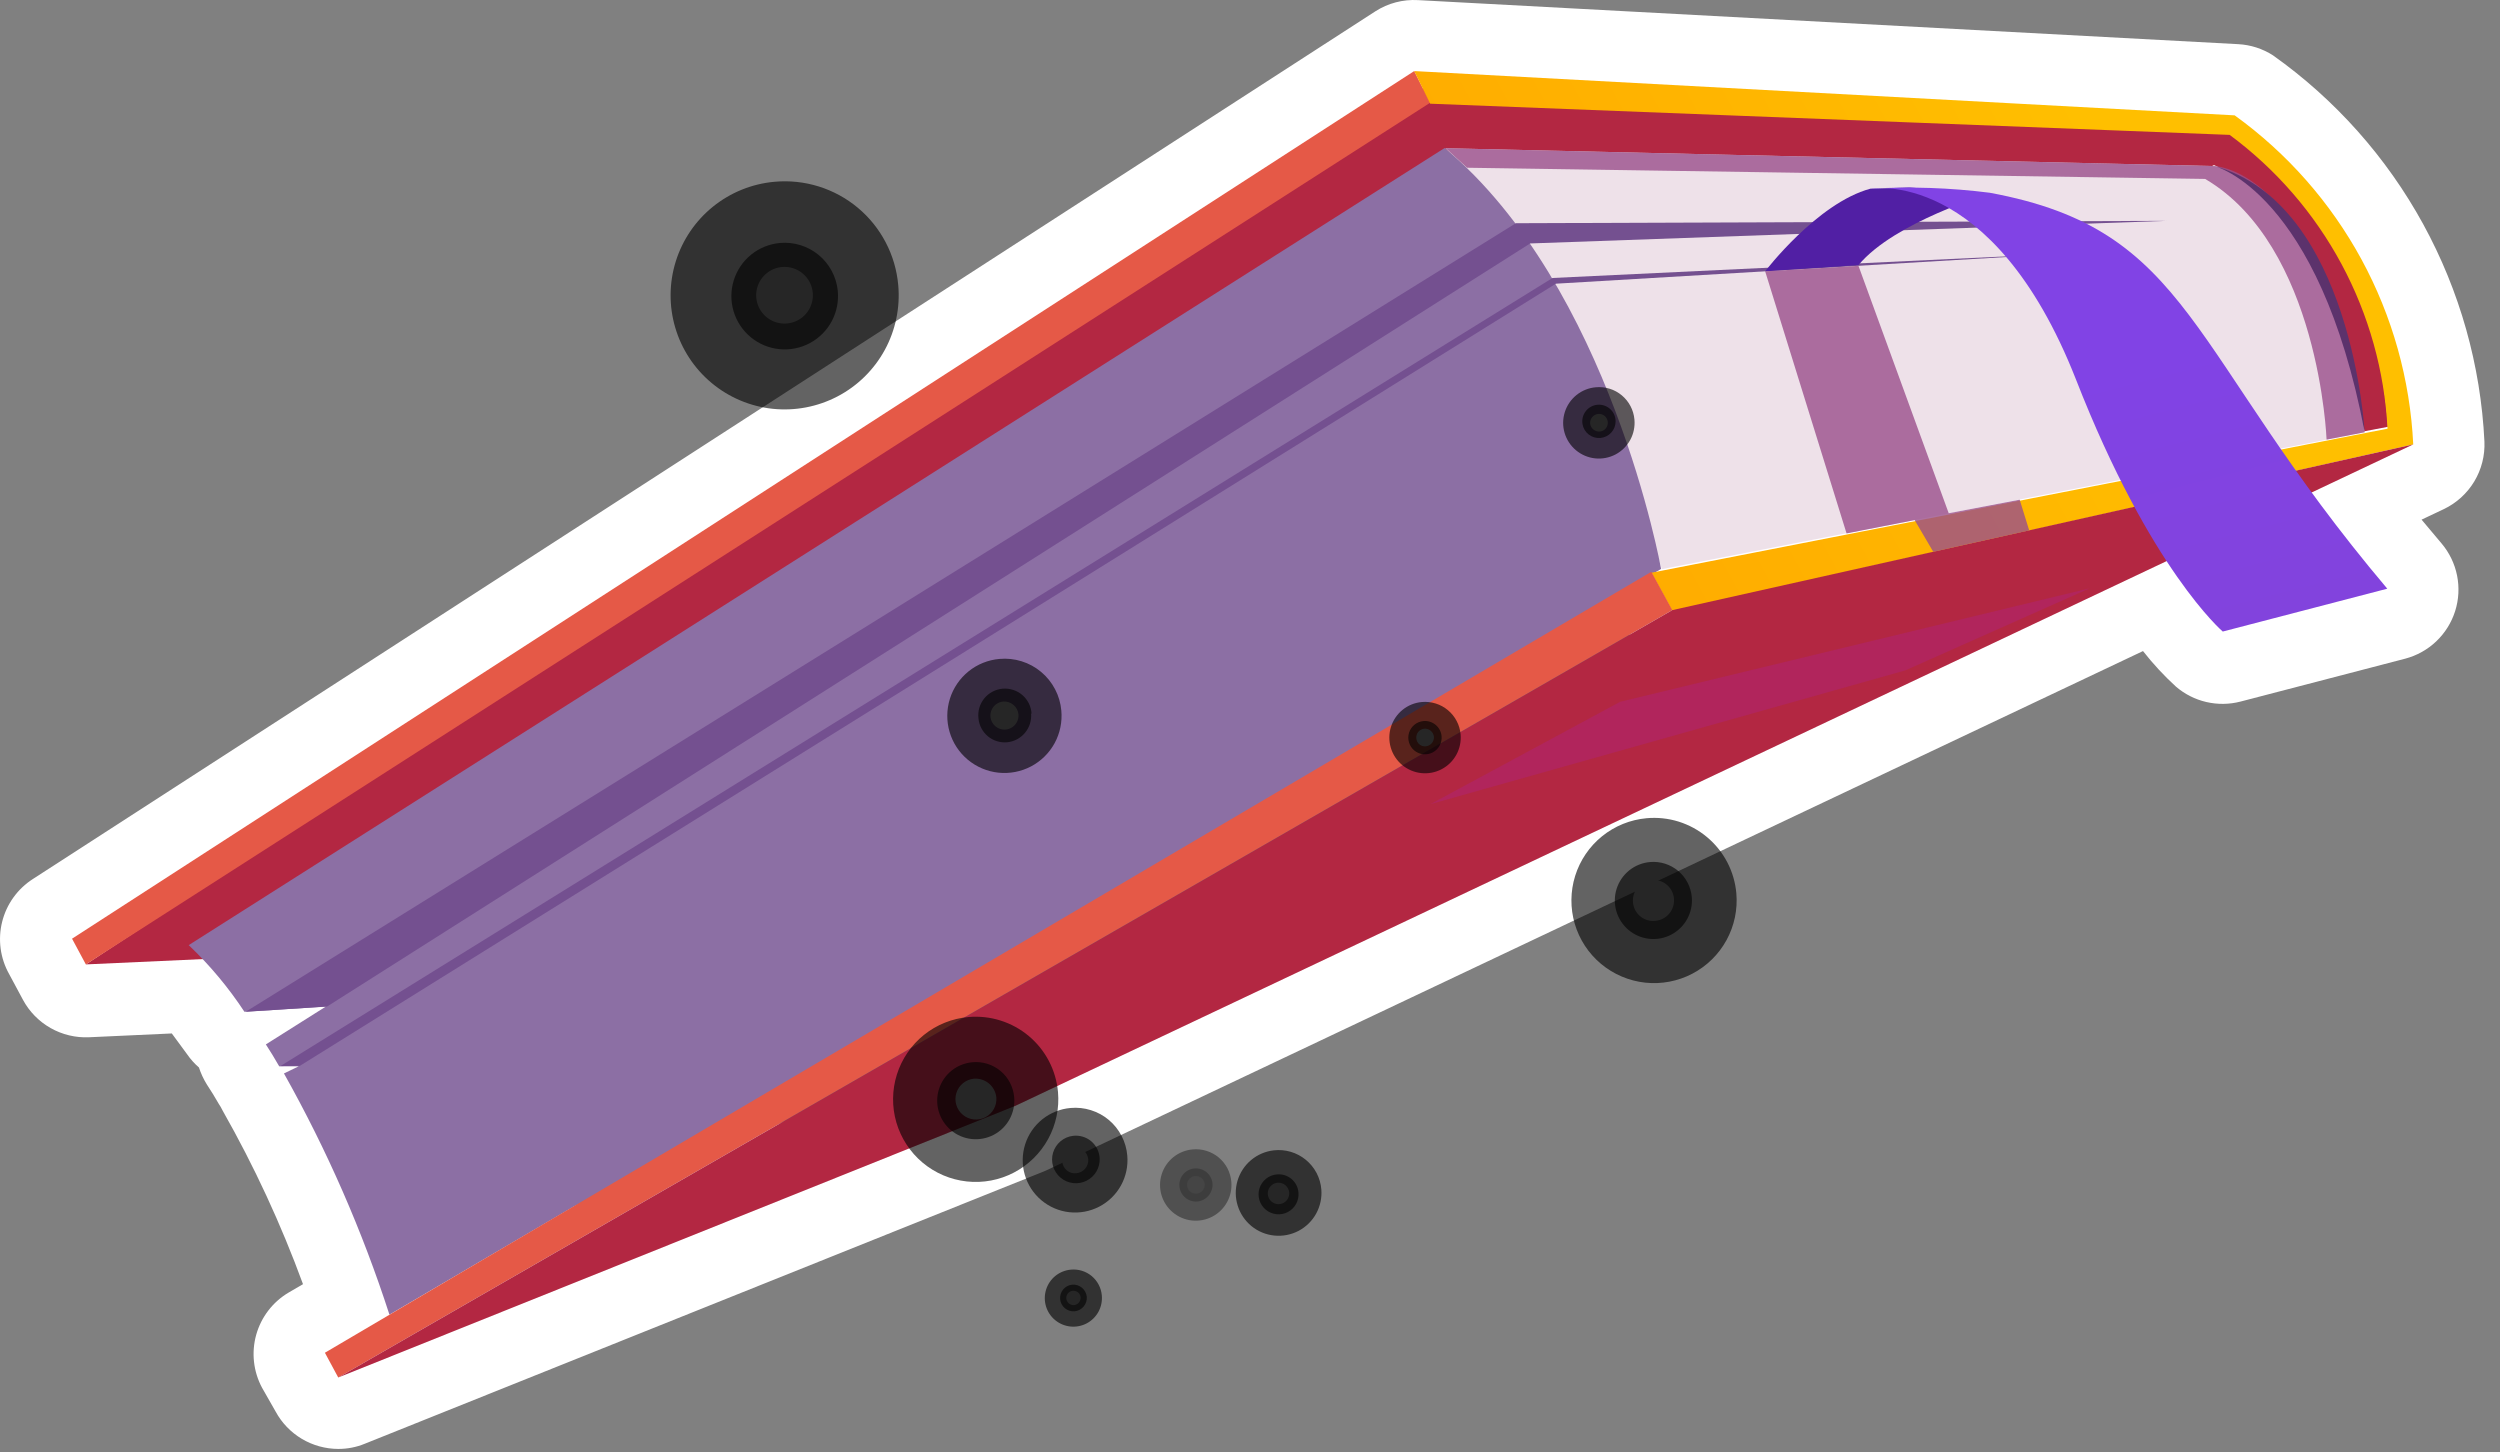 <svg width="105" height="61" viewBox="0 0 105 61" fill="none" xmlns="http://www.w3.org/2000/svg">
<rect x="0" y="0" width="105" height="61" fill="#808080" stroke="none"/>
<path d="M14.206 60.855C13.667 60.853 13.138 60.707 12.675 60.431C12.212 60.154 11.832 59.759 11.576 59.285L11.006 58.285C10.64 57.602 10.553 56.805 10.761 56.06C10.97 55.314 11.459 54.678 12.126 54.285L12.726 53.935C11.805 51.419 10.678 48.984 9.356 46.655L9.266 46.485L9.196 46.375C9.026 46.075 8.856 45.805 8.686 45.545C8.548 45.322 8.437 45.084 8.356 44.835C8.166 44.67 7.998 44.482 7.856 44.275L7.216 43.405L3.736 43.565C3.173 43.59 2.615 43.455 2.125 43.178C1.635 42.9 1.233 42.49 0.966 41.995L0.386 40.915C0.01 40.247 -0.096 39.46 0.09 38.716C0.276 37.972 0.739 37.328 1.386 36.915L57.766 0.475C58.298 0.133 58.924 -0.031 59.556 0.005L94.006 1.855C94.525 1.882 95.028 2.044 95.466 2.325C98.078 4.179 100.235 6.602 101.773 9.412C103.312 12.222 104.191 15.345 104.346 18.545C104.371 19.134 104.223 19.717 103.919 20.223C103.614 20.728 103.168 21.132 102.636 21.385L101.706 21.825L102.546 22.825C102.873 23.212 103.097 23.675 103.197 24.172C103.297 24.669 103.269 25.184 103.116 25.667C102.963 26.15 102.69 26.587 102.323 26.936C101.956 27.286 101.506 27.536 101.016 27.665L94.106 29.465C93.635 29.588 93.142 29.595 92.668 29.485C92.194 29.376 91.754 29.152 91.386 28.835C90.885 28.377 90.424 27.878 90.006 27.345L43.926 49.165L43.756 49.235L15.326 60.635C14.971 60.782 14.59 60.856 14.206 60.855V60.855ZM15.526 45.375C16.757 47.777 17.826 50.26 18.726 52.805L41.446 43.695L81.926 24.555C81.284 24.548 80.658 24.354 80.126 23.995C79.905 24.348 79.613 24.651 79.269 24.885C78.924 25.119 78.535 25.279 78.126 25.355L70.306 26.885C69.641 27.017 68.95 26.919 68.348 26.608C67.745 26.298 67.266 25.792 66.987 25.174C66.709 24.555 66.648 23.861 66.815 23.204C66.982 22.547 67.366 21.965 67.906 21.555C68.308 21.226 68.792 21.011 69.306 20.935H69.446L76.966 19.465C77.368 19.386 77.783 19.391 78.183 19.478C78.584 19.566 78.963 19.735 79.296 19.975C79.517 19.624 79.81 19.322 80.154 19.09C80.498 18.858 80.887 18.699 81.296 18.625L88.486 17.225C89.203 17.083 89.947 17.208 90.579 17.576C91.21 17.945 91.686 18.531 91.916 19.225C92.075 19.719 92.106 20.245 92.006 20.755C92.63 20.973 93.164 21.392 93.526 21.945C93.856 22.455 94.156 22.865 94.406 23.205L95.076 23.035L94.666 22.475C94.427 22.149 94.257 21.778 94.166 21.385C93.978 21.271 93.807 21.133 93.656 20.975C93.272 20.59 93.001 20.109 92.87 19.582C92.738 19.055 92.753 18.503 92.911 17.984C93.069 17.464 93.365 16.998 93.767 16.633C94.169 16.269 94.663 16.021 95.196 15.915L97.056 15.545C97.098 15.095 97.242 14.661 97.476 14.275C96.524 11.743 94.916 9.51 92.816 7.805L60.216 6.085L10.606 38.085L10.756 38.245C11.076 38.595 11.406 38.975 11.756 39.395L13.556 39.275C14.19 39.245 14.817 39.418 15.347 39.768C15.877 40.117 16.283 40.626 16.505 41.221C16.727 41.816 16.755 42.466 16.585 43.078C16.414 43.689 16.054 44.231 15.556 44.625C15.577 44.875 15.567 45.127 15.526 45.375V45.375Z" fill="white"/>
<path fill-rule="evenodd" clip-rule="evenodd" d="M3.606 40.505L25.606 39.505L92.986 6.935C92.986 6.935 96.796 8.305 99.296 18.115L100.296 17.925C100.296 17.925 99.936 8.355 93.666 5.585L59.616 3.715L3.606 40.505Z" fill="#B32742"/>
<path fill-rule="evenodd" clip-rule="evenodd" d="M3.026 39.425L59.396 2.985L60.066 4.315L3.606 40.505L3.026 39.425Z" fill="#E55947"/>
<path fill-rule="evenodd" clip-rule="evenodd" d="M93.006 6.975L60.706 6.225C60.706 6.225 66.456 12.225 69.796 23.905L99.316 18.155C99.316 18.155 97.926 8.385 93.006 6.975Z" fill="#EEE1E9"/>
<path fill-rule="evenodd" clip-rule="evenodd" d="M7.926 39.695C8.81 40.536 9.595 41.475 10.266 42.495L13.686 42.275L11.166 43.865C11.356 44.155 11.536 44.455 11.726 44.785H12.546L11.926 45.085C13.735 48.306 15.219 51.7 16.356 55.215L69.766 23.895C69.766 23.895 67.646 12.045 60.676 6.215L7.926 39.695Z" fill="#8C6FA4"/>
<path fill-rule="evenodd" clip-rule="evenodd" d="M59.396 2.985L93.856 4.845C96.064 6.437 97.885 8.506 99.184 10.898C100.482 13.291 101.225 15.946 101.356 18.665L70.236 25.665L69.356 24.055L100.276 18.005C100.15 15.586 99.49 13.225 98.344 11.092C97.197 8.958 95.593 7.105 93.646 5.665L60.066 4.355L59.396 2.985Z" fill="url(#paint0_linear_10_1265)"/>
<path fill-rule="evenodd" clip-rule="evenodd" d="M69.356 24.015L13.646 56.815L14.206 57.855L70.236 25.625L69.356 24.015Z" fill="#E55947"/>
<path fill-rule="evenodd" clip-rule="evenodd" d="M14.206 57.855L42.646 46.445L101.356 18.665L70.236 25.625L14.206 57.855Z" fill="#B32742"/>
<path fill-rule="evenodd" clip-rule="evenodd" d="M63.666 9.375L91.016 9.275L64.266 10.225L13.736 42.275L10.316 42.495L63.666 9.375Z" fill="#745090"/>
<path fill-rule="evenodd" clip-rule="evenodd" d="M65.206 11.675L86.796 10.645L65.346 11.915L12.596 44.765L11.776 44.775L65.206 11.675Z" fill="#745090"/>
<g style="mix-blend-mode:multiply" opacity="0.8">
<path fill-rule="evenodd" clip-rule="evenodd" d="M99.316 18.155L97.716 18.465C97.716 18.465 97.416 10.335 92.616 7.515L61.616 7.045L60.716 6.225L93.016 6.975C93.016 6.975 97.556 7.085 99.316 18.155Z" fill="#9A4F8B"/>
</g>
<g style="mix-blend-mode:multiply" opacity="0.8">
<path fill-rule="evenodd" clip-rule="evenodd" d="M87.776 24.705L68.046 29.475L60.076 33.775L80.026 28.155L87.776 24.705Z" fill="#B02463"/>
</g>
<path fill-rule="evenodd" clip-rule="evenodd" d="M93.006 6.975C93.006 6.975 97.396 8.045 99.316 18.155C99.316 18.155 98.796 8.555 93.006 6.975Z" fill="#5C326C"/>
<path fill-rule="evenodd" clip-rule="evenodd" d="M74.136 11.395C74.136 11.395 76.326 8.525 78.556 7.925L80.206 7.875L83.566 8.135C83.566 8.135 79.566 9.315 78.056 11.135L74.136 11.395Z" fill="url(#paint1_linear_10_1265)"/>
<path fill-rule="evenodd" clip-rule="evenodd" d="M78.556 7.925C78.556 7.925 83.666 6.985 87.186 15.925C90.306 23.925 93.356 26.525 93.356 26.525L100.266 24.725C91.816 14.725 92.106 9.665 83.566 8.095C81.904 7.884 80.227 7.828 78.556 7.925Z" fill="url(#paint2_linear_10_1265)"/>
<g style="mix-blend-mode:multiply" opacity="0.8">
<path fill-rule="evenodd" clip-rule="evenodd" d="M74.136 11.395L77.556 22.405L80.416 21.845L81.196 23.175L85.226 22.275L84.826 20.985L81.846 21.555L78.056 11.165L74.136 11.395Z" fill="#9A4F8B"/>
</g>
<path fill-rule="evenodd" clip-rule="evenodd" d="M34.136 12.295C34.156 12.529 34.107 12.764 33.994 12.971C33.881 13.178 33.71 13.346 33.501 13.455C33.292 13.564 33.056 13.608 32.822 13.583C32.588 13.558 32.367 13.463 32.186 13.312C32.006 13.161 31.874 12.96 31.808 12.734C31.742 12.508 31.744 12.268 31.815 12.043C31.886 11.819 32.021 11.62 32.205 11.473C32.388 11.325 32.611 11.235 32.846 11.215C33.16 11.187 33.472 11.285 33.714 11.488C33.956 11.69 34.108 11.98 34.136 12.295V12.295Z" fill="white"/>
<path style="mix-blend-mode:screen" opacity="0.61" fill-rule="evenodd" clip-rule="evenodd" d="M37.726 11.975C37.811 12.918 37.614 13.866 37.161 14.698C36.707 15.53 36.017 16.209 35.178 16.648C34.339 17.088 33.388 17.269 32.446 17.169C31.504 17.068 30.613 16.69 29.886 16.083C29.158 15.476 28.627 14.667 28.36 13.758C28.092 12.849 28.101 11.881 28.383 10.977C28.666 10.073 29.21 9.272 29.947 8.678C30.685 8.083 31.582 7.72 32.526 7.635C33.152 7.577 33.784 7.644 34.385 7.831C34.986 8.018 35.544 8.322 36.027 8.725C36.51 9.128 36.909 9.623 37.2 10.181C37.492 10.738 37.67 11.348 37.726 11.975V11.975Z" fill="url(#paint3_radial_10_1265)"/>
<path style="mix-blend-mode:screen" opacity="0.61" fill-rule="evenodd" clip-rule="evenodd" d="M35.186 12.205C35.231 12.647 35.145 13.092 34.937 13.485C34.729 13.877 34.408 14.199 34.017 14.409C33.626 14.62 33.181 14.709 32.738 14.665C32.296 14.622 31.877 14.448 31.534 14.165C31.191 13.883 30.94 13.505 30.812 13.079C30.684 12.654 30.686 12.2 30.817 11.776C30.948 11.351 31.202 10.975 31.547 10.695C31.893 10.416 32.313 10.245 32.756 10.205C33.342 10.152 33.926 10.332 34.381 10.706C34.836 11.081 35.125 11.619 35.186 12.205Z" fill="url(#paint4_radial_10_1265)"/>
<path fill-rule="evenodd" clip-rule="evenodd" d="M54.146 50.085C54.153 50.174 54.134 50.263 54.091 50.341C54.048 50.419 53.983 50.483 53.903 50.524C53.824 50.565 53.734 50.581 53.645 50.571C53.557 50.56 53.473 50.524 53.405 50.466C53.337 50.408 53.288 50.331 53.264 50.245C53.24 50.159 53.242 50.068 53.27 49.983C53.298 49.898 53.35 49.824 53.421 49.769C53.491 49.714 53.577 49.681 53.666 49.675C53.783 49.667 53.9 49.705 53.99 49.782C54.079 49.858 54.135 49.967 54.146 50.085V50.085Z" fill="white"/>
<path style="mix-blend-mode:screen" opacity="0.61" fill-rule="evenodd" clip-rule="evenodd" d="M55.496 49.955C55.525 50.307 55.449 50.66 55.279 50.97C55.109 51.28 54.851 51.532 54.538 51.697C54.225 51.861 53.87 51.929 53.519 51.893C53.167 51.858 52.834 51.719 52.56 51.495C52.287 51.27 52.086 50.971 51.982 50.633C51.877 50.295 51.875 49.934 51.975 49.595C52.075 49.256 52.272 48.953 52.542 48.726C52.813 48.498 53.144 48.355 53.496 48.315C53.735 48.287 53.978 48.308 54.21 48.376C54.441 48.444 54.657 48.558 54.843 48.711C55.03 48.864 55.184 49.053 55.296 49.266C55.408 49.48 55.476 49.714 55.496 49.955Z" fill="url(#paint5_radial_10_1265)"/>
<path style="mix-blend-mode:screen" opacity="0.61" fill-rule="evenodd" clip-rule="evenodd" d="M54.536 50.085C54.551 50.251 54.517 50.417 54.437 50.563C54.358 50.709 54.237 50.828 54.089 50.906C53.942 50.983 53.775 51.015 53.61 50.997C53.445 50.979 53.288 50.913 53.161 50.806C53.033 50.7 52.94 50.558 52.893 50.398C52.846 50.239 52.848 50.069 52.898 49.91C52.947 49.752 53.043 49.611 53.173 49.507C53.302 49.403 53.46 49.34 53.626 49.325C53.736 49.314 53.846 49.325 53.952 49.357C54.057 49.39 54.156 49.443 54.24 49.514C54.325 49.584 54.395 49.672 54.446 49.77C54.496 49.868 54.527 49.975 54.536 50.085V50.085Z" fill="url(#paint6_radial_10_1265)"/>
<path fill-rule="evenodd" clip-rule="evenodd" d="M70.306 37.745C70.325 37.972 70.254 38.197 70.108 38.371C69.962 38.545 69.752 38.655 69.526 38.675C69.412 38.687 69.298 38.677 69.189 38.644C69.079 38.611 68.978 38.557 68.89 38.484C68.803 38.411 68.731 38.322 68.678 38.221C68.626 38.119 68.594 38.009 68.586 37.895C68.566 37.668 68.637 37.443 68.784 37.269C68.93 37.095 69.139 36.985 69.366 36.965C69.479 36.953 69.594 36.963 69.703 36.996C69.812 37.029 69.913 37.083 70.001 37.156C70.089 37.229 70.161 37.318 70.213 37.419C70.266 37.521 70.297 37.631 70.306 37.745V37.745Z" fill="white"/>
<path style="mix-blend-mode:screen" opacity="0.61" fill-rule="evenodd" clip-rule="evenodd" d="M72.926 37.515C72.986 38.198 72.843 38.884 72.513 39.486C72.184 40.088 71.684 40.578 71.076 40.896C70.468 41.214 69.78 41.344 69.098 41.271C68.416 41.197 67.771 40.923 67.244 40.483C66.718 40.044 66.334 39.458 66.14 38.8C65.947 38.141 65.953 37.441 66.157 36.786C66.362 36.131 66.756 35.552 67.289 35.121C67.823 34.69 68.472 34.427 69.156 34.365C69.61 34.324 70.068 34.372 70.504 34.508C70.939 34.645 71.344 34.865 71.694 35.158C72.044 35.45 72.333 35.809 72.545 36.214C72.756 36.618 72.885 37.06 72.926 37.515V37.515Z" fill="url(#paint7_radial_10_1265)"/>
<path style="mix-blend-mode:screen" opacity="0.61" fill-rule="evenodd" clip-rule="evenodd" d="M71.056 37.675C71.084 37.994 71.017 38.315 70.863 38.597C70.709 38.878 70.475 39.107 70.191 39.256C69.907 39.404 69.585 39.465 69.266 39.43C68.947 39.395 68.646 39.266 68.4 39.06C68.154 38.853 67.976 38.579 67.886 38.271C67.797 37.963 67.801 37.635 67.898 37.329C67.995 37.024 68.18 36.754 68.431 36.553C68.682 36.353 68.986 36.232 69.306 36.205C69.732 36.169 70.156 36.303 70.484 36.579C70.812 36.854 71.017 37.248 71.056 37.675V37.675Z" fill="url(#paint8_radial_10_1265)"/>
<path fill-rule="evenodd" clip-rule="evenodd" d="M41.846 46.085C41.861 46.254 41.825 46.424 41.744 46.573C41.663 46.722 41.539 46.843 41.389 46.922C41.238 47.001 41.068 47.034 40.899 47.016C40.73 46.998 40.57 46.931 40.44 46.822C40.309 46.714 40.213 46.569 40.165 46.407C40.116 46.244 40.117 46.071 40.167 45.908C40.217 45.746 40.313 45.602 40.445 45.495C40.576 45.387 40.737 45.321 40.906 45.305C41.133 45.288 41.358 45.36 41.533 45.505C41.708 45.651 41.82 45.858 41.846 46.085V46.085Z" fill="white"/>
<path style="mix-blend-mode:screen" opacity="0.61" fill-rule="evenodd" clip-rule="evenodd" d="M44.436 45.865C44.496 46.549 44.353 47.235 44.023 47.837C43.694 48.44 43.193 48.93 42.584 49.248C41.976 49.566 41.287 49.696 40.605 49.621C39.922 49.547 39.277 49.272 38.751 48.832C38.225 48.391 37.841 47.804 37.648 47.145C37.456 46.486 37.463 45.785 37.669 45.13C37.875 44.475 38.271 43.896 38.806 43.466C39.341 43.036 39.992 42.775 40.676 42.715C41.592 42.635 42.502 42.921 43.208 43.512C43.913 44.102 44.354 44.949 44.436 45.865V45.865Z" fill="url(#paint9_radial_10_1265)"/>
<path style="mix-blend-mode:screen" opacity="0.61" fill-rule="evenodd" clip-rule="evenodd" d="M42.596 46.085C42.624 46.404 42.557 46.724 42.404 47.005C42.25 47.286 42.016 47.516 41.733 47.664C41.449 47.812 41.127 47.873 40.809 47.839C40.49 47.805 40.189 47.677 39.944 47.472C39.698 47.266 39.518 46.993 39.428 46.685C39.337 46.378 39.34 46.051 39.436 45.745C39.531 45.44 39.715 45.169 39.964 44.968C40.213 44.767 40.517 44.644 40.836 44.615C41.048 44.594 41.262 44.616 41.466 44.679C41.67 44.742 41.859 44.845 42.023 44.982C42.187 45.118 42.322 45.286 42.42 45.476C42.518 45.665 42.578 45.872 42.596 46.085V46.085Z" fill="url(#paint10_radial_10_1265)"/>
<path fill-rule="evenodd" clip-rule="evenodd" d="M42.776 30.005C42.785 30.121 42.76 30.237 42.703 30.339C42.647 30.441 42.561 30.524 42.458 30.577C42.354 30.631 42.237 30.652 42.121 30.639C42.005 30.626 41.896 30.579 41.807 30.503C41.718 30.428 41.653 30.329 41.621 30.217C41.588 30.105 41.59 29.986 41.625 29.875C41.66 29.764 41.727 29.665 41.818 29.593C41.909 29.52 42.02 29.475 42.136 29.465C42.292 29.454 42.446 29.504 42.565 29.605C42.685 29.706 42.76 29.849 42.776 30.005V30.005Z" fill="white"/>
<path style="mix-blend-mode:screen" opacity="0.61" fill-rule="evenodd" clip-rule="evenodd" d="M44.576 29.845C44.619 30.318 44.522 30.793 44.295 31.211C44.068 31.628 43.723 31.969 43.302 32.19C42.881 32.411 42.405 32.502 41.932 32.452C41.46 32.402 41.013 32.212 40.648 31.908C40.283 31.604 40.017 31.198 39.883 30.742C39.749 30.286 39.754 29.801 39.896 29.347C40.038 28.894 40.312 28.493 40.682 28.195C41.052 27.897 41.502 27.716 41.976 27.675C42.289 27.646 42.605 27.679 42.905 27.773C43.206 27.866 43.485 28.018 43.726 28.22C43.968 28.421 44.167 28.669 44.313 28.948C44.459 29.226 44.548 29.531 44.576 29.845V29.845Z" fill="url(#paint11_radial_10_1265)"/>
<path style="mix-blend-mode:screen" opacity="0.61" fill-rule="evenodd" clip-rule="evenodd" d="M43.306 29.965C43.331 30.258 43.24 30.548 43.053 30.774C42.866 31.001 42.598 31.145 42.306 31.175C42.013 31.203 41.72 31.113 41.493 30.926C41.267 30.738 41.123 30.468 41.096 30.175C41.078 30.026 41.09 29.875 41.131 29.731C41.173 29.587 41.243 29.453 41.337 29.336C41.431 29.22 41.548 29.123 41.681 29.053C41.813 28.982 41.958 28.939 42.108 28.925C42.257 28.912 42.407 28.929 42.55 28.975C42.693 29.02 42.825 29.095 42.939 29.192C43.052 29.29 43.145 29.41 43.212 29.544C43.278 29.679 43.317 29.825 43.326 29.975L43.306 29.965Z" fill="url(#paint12_radial_10_1265)"/>
<path fill-rule="evenodd" clip-rule="evenodd" d="M60.225 30.945C60.231 31.043 60.199 31.139 60.136 31.213C60.072 31.288 59.983 31.335 59.886 31.345C59.837 31.35 59.789 31.346 59.742 31.332C59.696 31.319 59.653 31.296 59.615 31.265C59.578 31.234 59.547 31.196 59.525 31.153C59.503 31.11 59.489 31.063 59.486 31.015C59.48 30.966 59.484 30.917 59.498 30.87C59.511 30.823 59.534 30.779 59.565 30.741C59.596 30.703 59.634 30.671 59.677 30.648C59.72 30.624 59.767 30.61 59.816 30.605C59.915 30.596 60.013 30.627 60.09 30.691C60.167 30.755 60.215 30.846 60.225 30.945V30.945Z" fill="white"/>
<path style="mix-blend-mode:screen" opacity="0.61" fill-rule="evenodd" clip-rule="evenodd" d="M61.346 30.845C61.372 31.14 61.31 31.437 61.168 31.697C61.026 31.957 60.81 32.17 60.547 32.307C60.285 32.445 59.987 32.502 59.692 32.47C59.397 32.438 59.118 32.32 58.891 32.13C58.663 31.94 58.497 31.687 58.413 31.402C58.329 31.118 58.331 30.815 58.42 30.532C58.508 30.249 58.678 29.998 58.909 29.812C59.139 29.625 59.42 29.512 59.716 29.485C59.912 29.467 60.11 29.488 60.298 29.547C60.486 29.605 60.661 29.7 60.812 29.827C60.964 29.953 61.089 30.108 61.18 30.283C61.272 30.457 61.328 30.648 61.346 30.845V30.845Z" fill="url(#paint13_radial_10_1265)"/>
<path style="mix-blend-mode:screen" opacity="0.61" fill-rule="evenodd" clip-rule="evenodd" d="M60.546 30.915C60.559 31.053 60.531 31.191 60.465 31.314C60.4 31.436 60.299 31.535 60.177 31.6C60.054 31.665 59.915 31.692 59.777 31.678C59.639 31.664 59.509 31.609 59.402 31.521C59.295 31.432 59.217 31.314 59.178 31.181C59.138 31.048 59.139 30.907 59.18 30.774C59.221 30.642 59.301 30.525 59.408 30.438C59.516 30.35 59.648 30.297 59.786 30.285C59.97 30.268 60.153 30.325 60.295 30.443C60.438 30.561 60.528 30.73 60.546 30.915V30.915Z" fill="url(#paint14_radial_10_1265)"/>
<path fill-rule="evenodd" clip-rule="evenodd" d="M45.706 48.685C45.717 48.829 45.67 48.972 45.577 49.083C45.483 49.193 45.35 49.262 45.206 49.275C45.134 49.283 45.062 49.277 44.993 49.256C44.925 49.236 44.861 49.202 44.806 49.156C44.751 49.11 44.705 49.054 44.673 48.99C44.64 48.926 44.62 48.856 44.616 48.785C44.602 48.64 44.645 48.496 44.737 48.384C44.829 48.272 44.961 48.2 45.106 48.185C45.251 48.174 45.395 48.219 45.507 48.313C45.619 48.406 45.69 48.54 45.706 48.685V48.685Z" fill="white"/>
<path style="mix-blend-mode:screen" opacity="0.61" fill-rule="evenodd" clip-rule="evenodd" d="M47.346 48.535C47.384 48.968 47.292 49.404 47.083 49.785C46.873 50.167 46.555 50.478 46.169 50.678C45.783 50.879 45.346 50.961 44.913 50.913C44.481 50.866 44.072 50.691 43.739 50.411C43.405 50.131 43.163 49.758 43.041 49.34C42.92 48.922 42.925 48.478 43.056 48.063C43.188 47.648 43.439 47.281 43.779 47.009C44.119 46.737 44.532 46.572 44.966 46.535C45.253 46.509 45.544 46.54 45.819 46.627C46.095 46.713 46.351 46.853 46.572 47.039C46.793 47.225 46.975 47.453 47.108 47.71C47.241 47.966 47.322 48.247 47.346 48.535V48.535Z" fill="url(#paint15_radial_10_1265)"/>
<path style="mix-blend-mode:screen" opacity="0.61" fill-rule="evenodd" clip-rule="evenodd" d="M46.186 48.645C46.196 48.839 46.149 49.033 46.051 49.201C45.953 49.369 45.808 49.505 45.633 49.592C45.459 49.679 45.263 49.713 45.069 49.69C44.876 49.667 44.693 49.589 44.544 49.463C44.395 49.338 44.285 49.172 44.229 48.985C44.173 48.799 44.173 48.6 44.228 48.413C44.284 48.226 44.392 48.06 44.541 47.934C44.69 47.808 44.872 47.728 45.066 47.705C45.202 47.688 45.34 47.7 45.471 47.739C45.603 47.778 45.725 47.843 45.83 47.931C45.935 48.02 46.021 48.128 46.082 48.251C46.143 48.374 46.178 48.508 46.186 48.645Z" fill="url(#paint16_radial_10_1265)"/>
<g style="mix-blend-mode:screen" opacity="0.61">
<g style="mix-blend-mode:screen" opacity="0.61">
<path fill-rule="evenodd" clip-rule="evenodd" d="M50.596 49.735C50.601 49.808 50.585 49.881 50.55 49.944C50.514 50.008 50.46 50.06 50.395 50.093C50.33 50.126 50.256 50.139 50.184 50.131C50.111 50.123 50.043 50.093 49.987 50.045C49.931 49.998 49.891 49.935 49.871 49.865C49.851 49.795 49.852 49.72 49.874 49.651C49.897 49.581 49.939 49.52 49.996 49.474C50.053 49.429 50.123 49.401 50.196 49.395C50.244 49.391 50.293 49.396 50.34 49.411C50.386 49.426 50.429 49.45 50.466 49.482C50.504 49.513 50.534 49.552 50.556 49.595C50.578 49.639 50.592 49.686 50.596 49.735V49.735Z" fill="white"/>
</g>
<path style="mix-blend-mode:screen" opacity="0.61" fill-rule="evenodd" clip-rule="evenodd" d="M51.716 49.635C51.742 49.931 51.681 50.228 51.538 50.488C51.396 50.749 51.179 50.962 50.916 51.099C50.653 51.236 50.354 51.293 50.059 51.261C49.764 51.228 49.485 51.109 49.257 50.918C49.03 50.727 48.864 50.473 48.781 50.188C48.698 49.903 48.702 49.599 48.792 49.316C48.882 49.033 49.053 48.783 49.286 48.597C49.518 48.412 49.8 48.3 50.096 48.275C50.291 48.257 50.489 48.278 50.676 48.337C50.864 48.396 51.038 48.491 51.189 48.617C51.339 48.744 51.464 48.899 51.554 49.073C51.644 49.248 51.699 49.439 51.716 49.635V49.635Z" fill="url(#paint17_radial_10_1265)"/>
<path style="mix-blend-mode:screen" opacity="0.61" fill-rule="evenodd" clip-rule="evenodd" d="M50.926 49.705C50.94 49.89 50.88 50.073 50.761 50.215C50.641 50.357 50.471 50.447 50.286 50.465C50.102 50.478 49.919 50.419 49.779 50.299C49.638 50.179 49.551 50.009 49.536 49.825C49.527 49.734 49.537 49.642 49.565 49.556C49.592 49.469 49.636 49.388 49.694 49.319C49.753 49.249 49.825 49.191 49.906 49.15C49.987 49.108 50.075 49.082 50.166 49.075C50.35 49.058 50.533 49.115 50.676 49.233C50.818 49.351 50.908 49.52 50.926 49.705V49.705Z" fill="url(#paint18_radial_10_1265)"/>
</g>
<path fill-rule="evenodd" clip-rule="evenodd" d="M67.526 17.715C67.531 17.763 67.527 17.813 67.513 17.86C67.5 17.907 67.477 17.951 67.446 17.989C67.415 18.027 67.377 18.058 67.335 18.082C67.291 18.105 67.244 18.12 67.196 18.125C67.096 18.133 66.998 18.102 66.921 18.038C66.844 17.975 66.796 17.884 66.786 17.785C66.78 17.687 66.812 17.591 66.875 17.517C66.939 17.442 67.028 17.395 67.126 17.385C67.222 17.376 67.318 17.406 67.393 17.468C67.468 17.53 67.515 17.618 67.526 17.715V17.715Z" fill="white"/>
<path style="mix-blend-mode:screen" opacity="0.61" fill-rule="evenodd" clip-rule="evenodd" d="M68.646 17.615C68.674 17.911 68.614 18.209 68.473 18.471C68.332 18.733 68.117 18.947 67.854 19.086C67.591 19.225 67.292 19.282 66.997 19.252C66.701 19.221 66.421 19.102 66.192 18.912C65.964 18.722 65.797 18.468 65.713 18.182C65.629 17.897 65.632 17.593 65.722 17.309C65.811 17.026 65.983 16.775 66.215 16.589C66.447 16.403 66.729 16.29 67.026 16.265C67.221 16.247 67.417 16.268 67.604 16.326C67.791 16.384 67.965 16.479 68.115 16.604C68.266 16.73 68.39 16.883 68.481 17.057C68.572 17.23 68.628 17.42 68.646 17.615V17.615Z" fill="url(#paint19_radial_10_1265)"/>
<path style="mix-blend-mode:screen" opacity="0.61" fill-rule="evenodd" clip-rule="evenodd" d="M67.856 17.695C67.856 17.87 67.791 18.04 67.672 18.169C67.554 18.299 67.391 18.379 67.216 18.395C67.041 18.41 66.867 18.358 66.728 18.251C66.589 18.144 66.495 17.988 66.466 17.815C66.449 17.72 66.453 17.622 66.476 17.528C66.5 17.434 66.542 17.346 66.602 17.269C66.661 17.192 66.735 17.129 66.82 17.083C66.905 17.036 66.999 17.008 67.095 17C67.192 16.991 67.289 17.003 67.381 17.034C67.472 17.065 67.557 17.115 67.628 17.18C67.7 17.246 67.757 17.325 67.796 17.414C67.835 17.502 67.855 17.598 67.856 17.695Z" fill="url(#paint20_radial_10_1265)"/>
<path fill-rule="evenodd" clip-rule="evenodd" d="M45.386 54.485C45.391 54.566 45.365 54.645 45.313 54.707C45.261 54.769 45.186 54.807 45.106 54.815C45.028 54.818 44.952 54.792 44.893 54.742C44.834 54.692 44.796 54.622 44.786 54.545C44.782 54.505 44.786 54.466 44.797 54.428C44.809 54.39 44.827 54.355 44.852 54.324C44.877 54.293 44.908 54.268 44.943 54.249C44.978 54.23 45.016 54.219 45.056 54.215C45.095 54.211 45.135 54.215 45.173 54.226C45.211 54.238 45.246 54.257 45.277 54.282C45.307 54.307 45.333 54.337 45.351 54.372C45.37 54.407 45.382 54.446 45.386 54.485V54.485Z" fill="white"/>
<path style="mix-blend-mode:screen" opacity="0.61" fill-rule="evenodd" clip-rule="evenodd" d="M46.276 54.405C46.298 54.642 46.25 54.88 46.138 55.089C46.025 55.298 45.853 55.469 45.643 55.581C45.432 55.692 45.194 55.738 44.958 55.714C44.721 55.689 44.497 55.595 44.314 55.443C44.131 55.291 43.998 55.089 43.93 54.861C43.863 54.633 43.865 54.39 43.936 54.163C44.007 53.936 44.143 53.735 44.328 53.586C44.513 53.437 44.739 53.346 44.976 53.325C45.132 53.31 45.29 53.326 45.44 53.372C45.59 53.418 45.73 53.494 45.851 53.594C45.971 53.694 46.071 53.818 46.144 53.957C46.217 54.096 46.262 54.248 46.276 54.405V54.405Z" fill="url(#paint21_radial_10_1265)"/>
<path style="mix-blend-mode:screen" opacity="0.61" fill-rule="evenodd" clip-rule="evenodd" d="M45.646 54.465C45.657 54.613 45.61 54.759 45.515 54.873C45.419 54.987 45.283 55.06 45.136 55.075C45.062 55.081 44.988 55.073 44.918 55.051C44.847 55.029 44.782 54.993 44.725 54.946C44.668 54.899 44.622 54.841 44.587 54.775C44.553 54.71 44.532 54.638 44.526 54.565C44.519 54.491 44.527 54.417 44.549 54.347C44.571 54.276 44.607 54.211 44.654 54.154C44.702 54.097 44.76 54.051 44.825 54.017C44.891 53.982 44.962 53.961 45.036 53.955C45.184 53.944 45.33 53.991 45.444 54.086C45.558 54.181 45.63 54.317 45.646 54.465Z" fill="url(#paint22_radial_10_1265)"/>
<defs>
<linearGradient id="paint0_linear_10_1265" x1="89.865" y1="8.978" x2="61.283" y2="24.569" gradientUnits="userSpaceOnUse">
<stop stop-color="#FFBF00"/>
<stop offset="1" stop-color="#FFA700"/>
</linearGradient>
<linearGradient id="paint1_linear_10_1265" x1="76.304" y1="21.931" x2="75.551" y2="19.011" gradientUnits="userSpaceOnUse">
<stop stop-color="#52146A"/>
<stop offset="0.99" stop-color="#511FA4"/>
</linearGradient>
<linearGradient id="paint2_linear_10_1265" x1="89.338" y1="37.906" x2="83.913" y2="16.857" gradientUnits="userSpaceOnUse">
<stop offset="0.01" stop-color="#8343D6"/>
<stop offset="1" stop-color="#8143E5"/>
</linearGradient>
<radialGradient id="paint3_radial_10_1265" cx="0" cy="0" r="1" gradientUnits="userSpaceOnUse" gradientTransform="translate(18.169 17.349) rotate(174.857) scale(4.809)">
<stop stop-color="#0062FF"/>
<stop offset="0.13" stop-color="#0050CF"/>
<stop offset="0.31" stop-color="#003891"/>
<stop offset="0.48" stop-color="#00245D"/>
<stop offset="0.64" stop-color="#001435"/>
<stop offset="0.78" stop-color="#000918"/>
<stop offset="0.91" stop-color="#000206"/>
<stop offset="1"/>
</radialGradient>
<radialGradient id="paint4_radial_10_1265" cx="0" cy="0" r="1" gradientUnits="userSpaceOnUse" gradientTransform="translate(18.169 17.349) rotate(174.857) scale(2.249)">
<stop stop-color="#0062FF"/>
<stop offset="0.13" stop-color="#0050CF"/>
<stop offset="0.31" stop-color="#003891"/>
<stop offset="0.48" stop-color="#00245D"/>
<stop offset="0.64" stop-color="#001435"/>
<stop offset="0.78" stop-color="#000918"/>
<stop offset="0.91" stop-color="#000206"/>
<stop offset="1"/>
</radialGradient>
<radialGradient id="paint5_radial_10_1265" cx="0" cy="0" r="1" gradientUnits="userSpaceOnUse" gradientTransform="translate(39.034 55.179) rotate(174.857) scale(1.807)">
<stop stop-color="#0062FF"/>
<stop offset="0.13" stop-color="#0050CF"/>
<stop offset="0.31" stop-color="#003891"/>
<stop offset="0.48" stop-color="#00245D"/>
<stop offset="0.64" stop-color="#001435"/>
<stop offset="0.78" stop-color="#000918"/>
<stop offset="0.91" stop-color="#000206"/>
<stop offset="1"/>
</radialGradient>
<radialGradient id="paint6_radial_10_1265" cx="0" cy="0" r="1" gradientUnits="userSpaceOnUse" gradientTransform="translate(39.034 55.18) rotate(174.857) scale(0.843)">
<stop stop-color="#0062FF"/>
<stop offset="0.13" stop-color="#0050CF"/>
<stop offset="0.31" stop-color="#003891"/>
<stop offset="0.48" stop-color="#00245D"/>
<stop offset="0.64" stop-color="#001435"/>
<stop offset="0.78" stop-color="#000918"/>
<stop offset="0.91" stop-color="#000206"/>
<stop offset="1"/>
</radialGradient>
<radialGradient id="paint7_radial_10_1265" cx="0" cy="0" r="1" gradientUnits="userSpaceOnUse" gradientTransform="translate(54.828 42.83) rotate(174.857) scale(3.484)">
<stop stop-color="#0062FF"/>
<stop offset="0.13" stop-color="#0050CF"/>
<stop offset="0.31" stop-color="#003891"/>
<stop offset="0.48" stop-color="#00245D"/>
<stop offset="0.64" stop-color="#001435"/>
<stop offset="0.78" stop-color="#000918"/>
<stop offset="0.91" stop-color="#000206"/>
<stop offset="1"/>
</radialGradient>
<radialGradient id="paint8_radial_10_1265" cx="0" cy="0" r="1" gradientUnits="userSpaceOnUse" gradientTransform="translate(54.828 42.831) rotate(174.857) scale(1.627)">
<stop stop-color="#0062FF"/>
<stop offset="0.13" stop-color="#0050CF"/>
<stop offset="0.31" stop-color="#003891"/>
<stop offset="0.48" stop-color="#00245D"/>
<stop offset="0.64" stop-color="#001435"/>
<stop offset="0.78" stop-color="#000918"/>
<stop offset="0.91" stop-color="#000206"/>
<stop offset="1"/>
</radialGradient>
<radialGradient id="paint9_radial_10_1265" cx="0" cy="0" r="1" gradientUnits="userSpaceOnUse" gradientTransform="translate(26.26 51.239) rotate(174.857) scale(3.484)">
<stop stop-color="#0062FF"/>
<stop offset="0.13" stop-color="#0050CF"/>
<stop offset="0.31" stop-color="#003891"/>
<stop offset="0.48" stop-color="#00245D"/>
<stop offset="0.64" stop-color="#001435"/>
<stop offset="0.78" stop-color="#000918"/>
<stop offset="0.91" stop-color="#000206"/>
<stop offset="1"/>
</radialGradient>
<radialGradient id="paint10_radial_10_1265" cx="0" cy="0" r="1" gradientUnits="userSpaceOnUse" gradientTransform="translate(26.26 51.239) rotate(174.857) scale(1.627)">
<stop stop-color="#0062FF"/>
<stop offset="0.13" stop-color="#0050CF"/>
<stop offset="0.31" stop-color="#003891"/>
<stop offset="0.48" stop-color="#00245D"/>
<stop offset="0.64" stop-color="#001435"/>
<stop offset="0.78" stop-color="#000918"/>
<stop offset="0.91" stop-color="#000206"/>
<stop offset="1"/>
</radialGradient>
<radialGradient id="paint11_radial_10_1265" cx="0" cy="0" r="1" gradientUnits="userSpaceOnUse" gradientTransform="translate(27.455 35.062) rotate(174.857) scale(2.41)">
<stop stop-color="#0062FF"/>
<stop offset="0.13" stop-color="#0050CF"/>
<stop offset="0.31" stop-color="#003891"/>
<stop offset="0.48" stop-color="#00245D"/>
<stop offset="0.64" stop-color="#001435"/>
<stop offset="0.78" stop-color="#000918"/>
<stop offset="0.91" stop-color="#000206"/>
<stop offset="1"/>
</radialGradient>
<radialGradient id="paint12_radial_10_1265" cx="0" cy="0" r="1" gradientUnits="userSpaceOnUse" gradientTransform="translate(27.455 35.062) rotate(174.857) scale(1.125)">
<stop stop-color="#0062FF"/>
<stop offset="0.13" stop-color="#0050CF"/>
<stop offset="0.31" stop-color="#003891"/>
<stop offset="0.48" stop-color="#00245D"/>
<stop offset="0.64" stop-color="#001435"/>
<stop offset="0.78" stop-color="#000918"/>
<stop offset="0.91" stop-color="#000206"/>
<stop offset="1"/>
</radialGradient>
<radialGradient id="paint13_radial_10_1265" cx="0" cy="0" r="1" gradientUnits="userSpaceOnUse" gradientTransform="translate(45.188 35.966) rotate(174.857) scale(1.506)">
<stop stop-color="#0062FF"/>
<stop offset="0.13" stop-color="#0050CF"/>
<stop offset="0.31" stop-color="#003891"/>
<stop offset="0.48" stop-color="#00245D"/>
<stop offset="0.64" stop-color="#001435"/>
<stop offset="0.78" stop-color="#000918"/>
<stop offset="0.91" stop-color="#000206"/>
<stop offset="1"/>
</radialGradient>
<radialGradient id="paint14_radial_10_1265" cx="0" cy="0" r="1" gradientUnits="userSpaceOnUse" gradientTransform="translate(45.188 35.966) rotate(174.857) scale(0.703)">
<stop stop-color="#0062FF"/>
<stop offset="0.13" stop-color="#0050CF"/>
<stop offset="0.31" stop-color="#003891"/>
<stop offset="0.48" stop-color="#00245D"/>
<stop offset="0.64" stop-color="#001435"/>
<stop offset="0.78" stop-color="#000918"/>
<stop offset="0.91" stop-color="#000206"/>
<stop offset="1"/>
</radialGradient>
<radialGradient id="paint15_radial_10_1265" cx="0" cy="0" r="1" gradientUnits="userSpaceOnUse" gradientTransform="translate(30.452 53.805) rotate(174.857) scale(2.209)">
<stop stop-color="#0062FF"/>
<stop offset="0.13" stop-color="#0050CF"/>
<stop offset="0.31" stop-color="#003891"/>
<stop offset="0.48" stop-color="#00245D"/>
<stop offset="0.64" stop-color="#001435"/>
<stop offset="0.78" stop-color="#000918"/>
<stop offset="0.91" stop-color="#000206"/>
<stop offset="1"/>
</radialGradient>
<radialGradient id="paint16_radial_10_1265" cx="0" cy="0" r="1" gradientUnits="userSpaceOnUse" gradientTransform="translate(30.452 53.805) rotate(174.857) scale(1.034)">
<stop stop-color="#0062FF"/>
<stop offset="0.13" stop-color="#0050CF"/>
<stop offset="0.31" stop-color="#003891"/>
<stop offset="0.48" stop-color="#00245D"/>
<stop offset="0.64" stop-color="#001435"/>
<stop offset="0.78" stop-color="#000918"/>
<stop offset="0.91" stop-color="#000206"/>
<stop offset="1"/>
</radialGradient>
<radialGradient id="paint17_radial_10_1265" cx="0" cy="0" r="1" gradientUnits="userSpaceOnUse" gradientTransform="translate(35.546 54.838) rotate(174.857) scale(1.506)">
<stop stop-color="#0062FF"/>
<stop offset="0.13" stop-color="#0050CF"/>
<stop offset="0.31" stop-color="#003891"/>
<stop offset="0.48" stop-color="#00245D"/>
<stop offset="0.64" stop-color="#001435"/>
<stop offset="0.78" stop-color="#000918"/>
<stop offset="0.91" stop-color="#000206"/>
<stop offset="1"/>
</radialGradient>
<radialGradient id="paint18_radial_10_1265" cx="0" cy="0" r="1" gradientUnits="userSpaceOnUse" gradientTransform="translate(35.546 54.838) rotate(174.857) scale(0.703)">
<stop stop-color="#0062FF"/>
<stop offset="0.13" stop-color="#0050CF"/>
<stop offset="0.31" stop-color="#003891"/>
<stop offset="0.48" stop-color="#00245D"/>
<stop offset="0.64" stop-color="#001435"/>
<stop offset="0.78" stop-color="#000918"/>
<stop offset="0.91" stop-color="#000206"/>
<stop offset="1"/>
</radialGradient>
<radialGradient id="paint19_radial_10_1265" cx="0" cy="0" r="1" gradientUnits="userSpaceOnUse" gradientTransform="translate(52.511 22.686) rotate(174.857) scale(1.506)">
<stop stop-color="#0062FF"/>
<stop offset="0.13" stop-color="#0050CF"/>
<stop offset="0.31" stop-color="#003891"/>
<stop offset="0.48" stop-color="#00245D"/>
<stop offset="0.64" stop-color="#001435"/>
<stop offset="0.78" stop-color="#000918"/>
<stop offset="0.91" stop-color="#000206"/>
<stop offset="1"/>
</radialGradient>
<radialGradient id="paint20_radial_10_1265" cx="0" cy="0" r="1" gradientUnits="userSpaceOnUse" gradientTransform="translate(52.511 22.686) rotate(174.857) scale(0.703)">
<stop stop-color="#0062FF"/>
<stop offset="0.13" stop-color="#0050CF"/>
<stop offset="0.31" stop-color="#003891"/>
<stop offset="0.48" stop-color="#00245D"/>
<stop offset="0.64" stop-color="#001435"/>
<stop offset="0.78" stop-color="#000918"/>
<stop offset="0.91" stop-color="#000206"/>
<stop offset="1"/>
</radialGradient>
<radialGradient id="paint21_radial_10_1265" cx="0" cy="0" r="1" gradientUnits="userSpaceOnUse" gradientTransform="translate(30.38 59.608) rotate(174.857) scale(1.205)">
<stop stop-color="#0062FF"/>
<stop offset="0.13" stop-color="#0050CF"/>
<stop offset="0.31" stop-color="#003891"/>
<stop offset="0.48" stop-color="#00245D"/>
<stop offset="0.64" stop-color="#001435"/>
<stop offset="0.78" stop-color="#000918"/>
<stop offset="0.91" stop-color="#000206"/>
<stop offset="1"/>
</radialGradient>
<radialGradient id="paint22_radial_10_1265" cx="0" cy="0" r="1" gradientUnits="userSpaceOnUse" gradientTransform="translate(30.38 59.608) rotate(174.857) scale(0.562)">
<stop stop-color="#0062FF"/>
<stop offset="0.13" stop-color="#0050CF"/>
<stop offset="0.31" stop-color="#003891"/>
<stop offset="0.48" stop-color="#00245D"/>
<stop offset="0.64" stop-color="#001435"/>
<stop offset="0.78" stop-color="#000918"/>
<stop offset="0.91" stop-color="#000206"/>
<stop offset="1"/>
</radialGradient>
</defs>
</svg>
